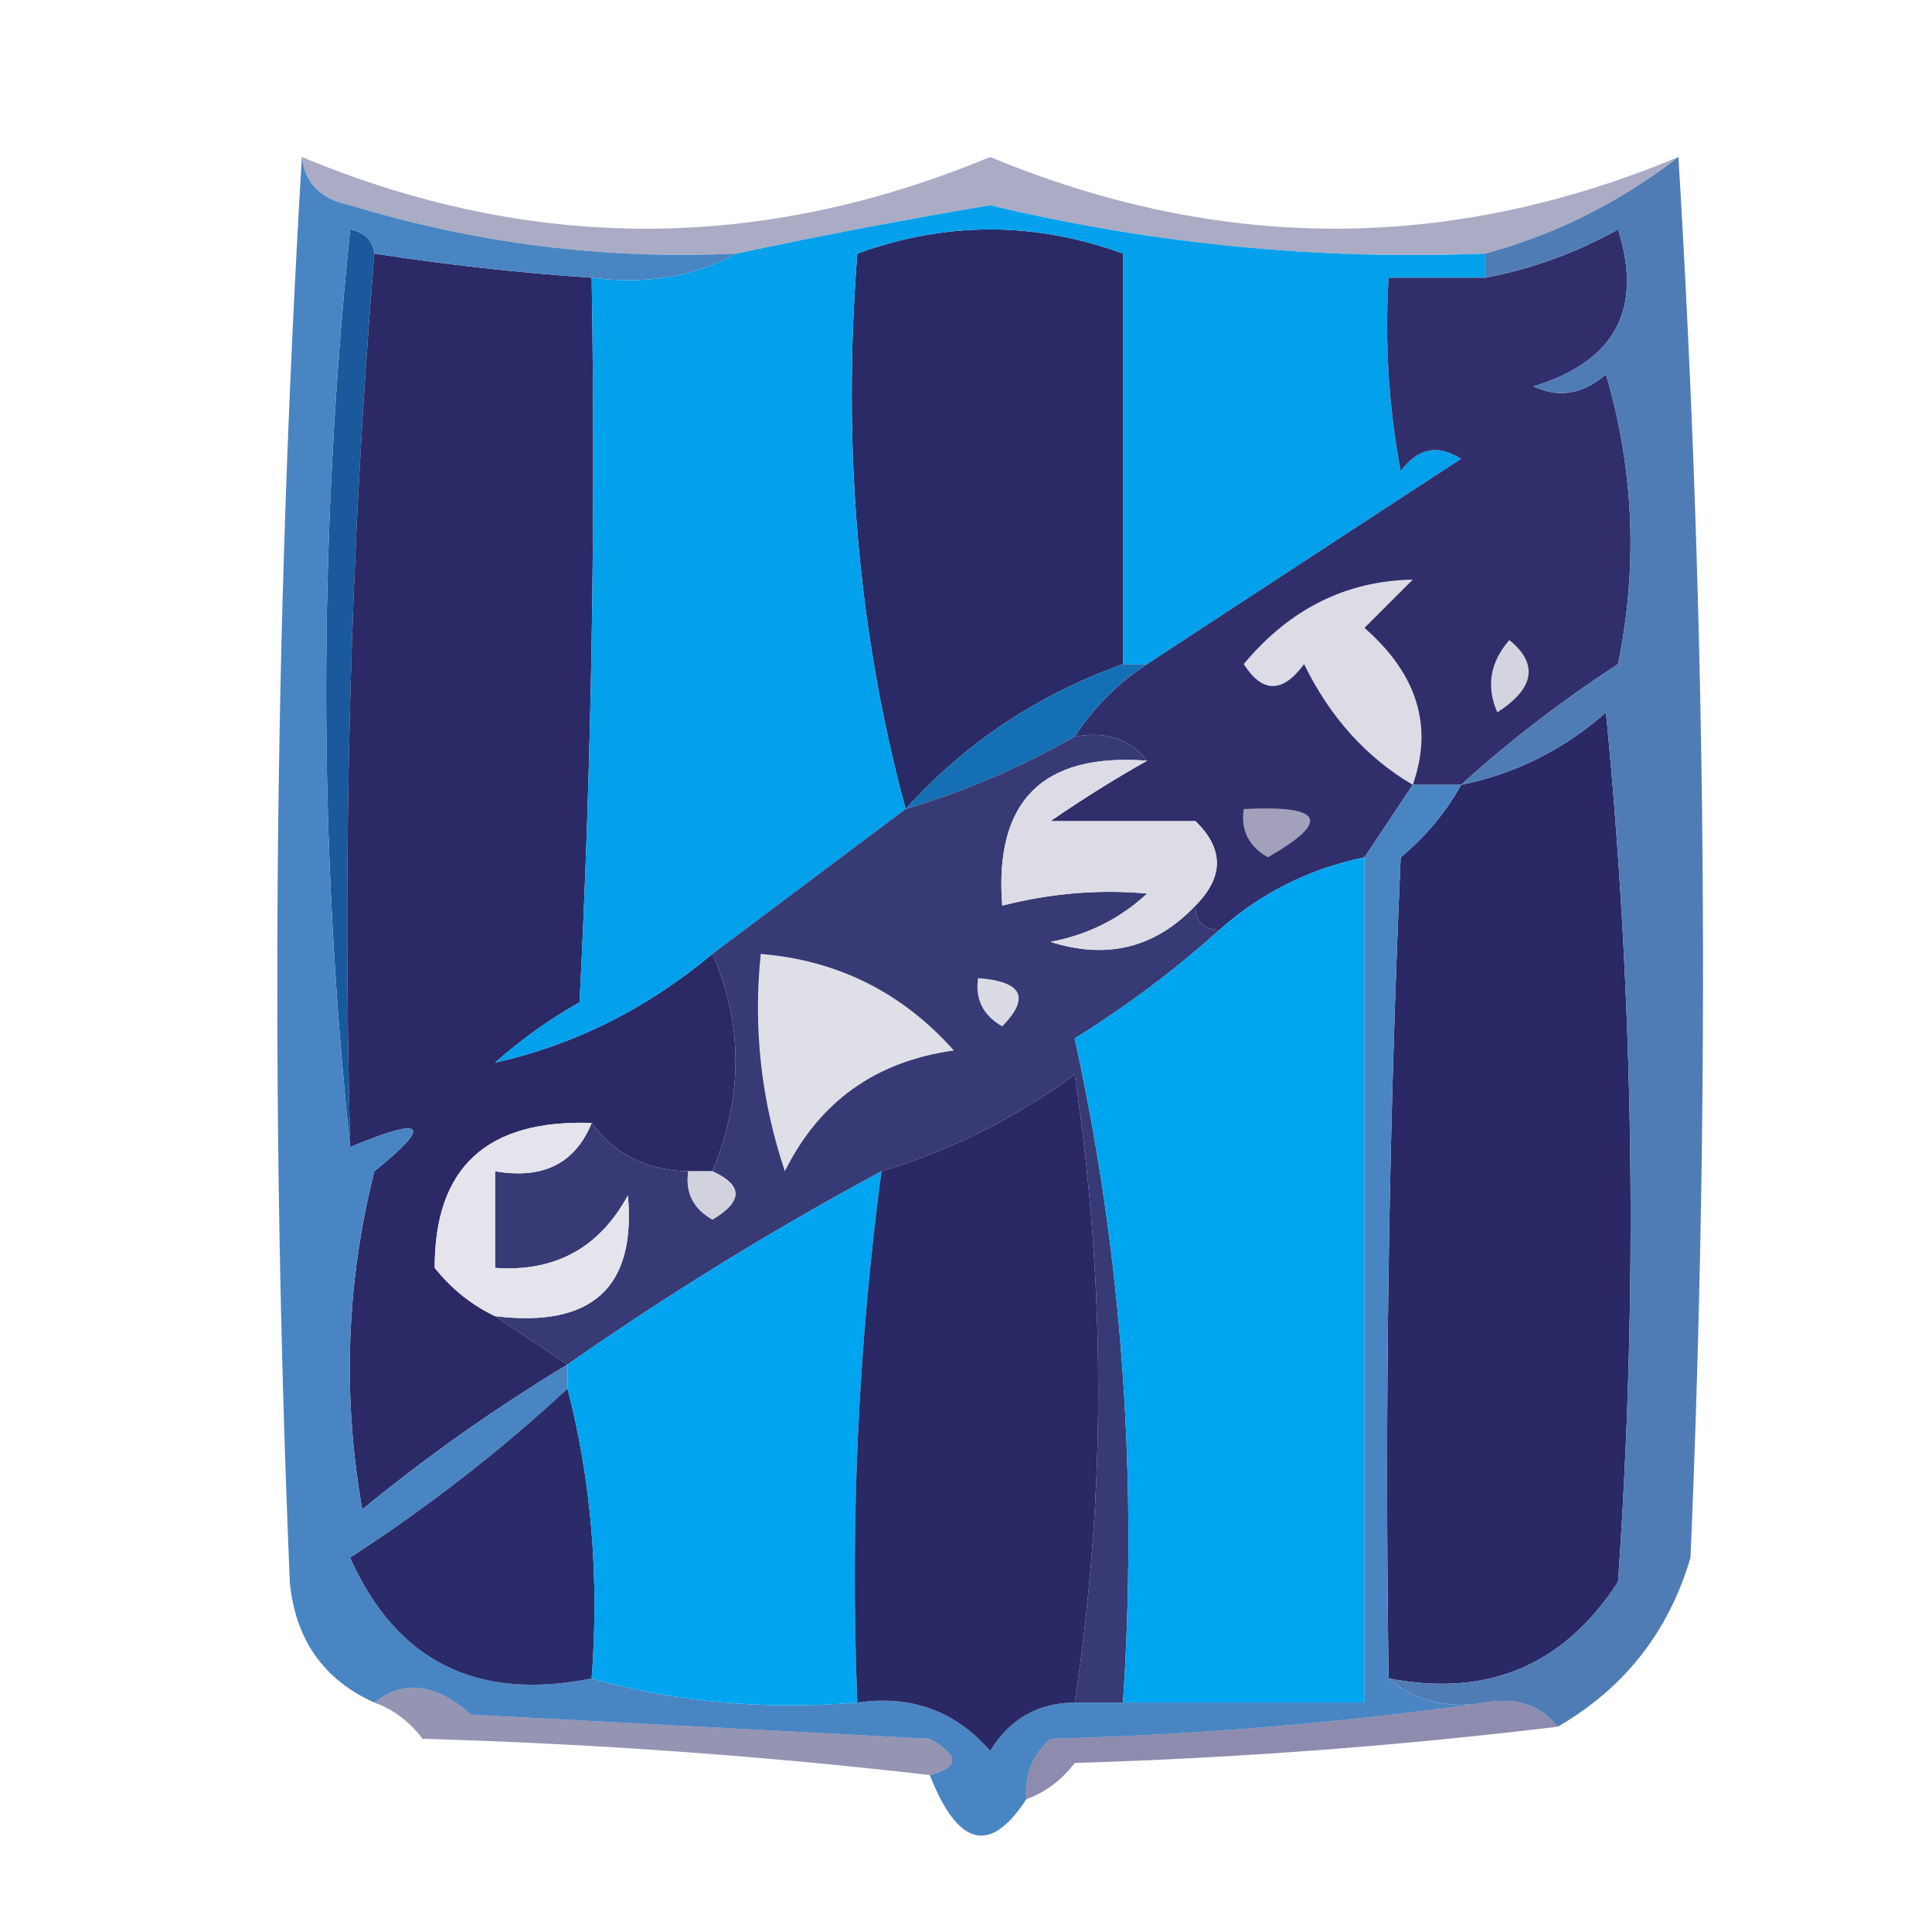 <?xml version="1.0" encoding="UTF-8"?>
<!DOCTYPE svg PUBLIC "-//W3C//DTD SVG 1.1//EN" "http://www.w3.org/Graphics/SVG/1.1/DTD/svg11.dtd">
<svg xmlns="http://www.w3.org/2000/svg" version="1.1" width="80px" height="80px" style="shape-rendering:geometricPrecision; text-rendering:geometricPrecision; image-rendering:optimizeQuality; fill-rule:evenodd; clip-rule:evenodd" xmlns:xlink="http://www.w3.org/1999/xlink">
<g><path style="opacity:1" fill="#19599c" d="M 15.5,10.5 C 14.505,22.655 14.171,34.989 14.5,47.5C 13.175,34.994 13.175,22.327 14.5,9.5C 15.107,9.624 15.44,9.957 15.5,10.5 Z"/></g>
<g><path style="opacity:1" fill="#2a2a67" d="M 46.5,27.5 C 42.975,28.759 39.975,30.759 37.5,33.5C 35.535,26.239 34.868,18.573 35.5,10.5C 39.167,9.167 42.833,9.167 46.5,10.5C 46.5,16.167 46.5,21.833 46.5,27.5 Z"/></g>
<g><path style="opacity:0.471" fill="#4c4e83" d="M 12.5,6.5 C 21.988,10.46 31.488,10.46 41,6.5C 50.524,10.458 60.024,10.458 69.5,6.5C 67.07,8.381 64.404,9.715 61.5,10.5C 54.569,10.775 47.736,10.108 41,8.5C 37.473,9.091 33.973,9.758 30.5,10.5C 25.049,10.755 19.716,10.088 14.5,8.5C 13.287,8.253 12.62,7.586 12.5,6.5 Z"/></g>
<g><path style="opacity:1" fill="#2b2a67" d="M 15.5,10.5 C 18.482,10.963 21.482,11.296 24.5,11.5C 24.666,21.506 24.5,31.506 24,41.5C 22.745,42.211 21.579,43.044 20.5,44C 23.771,43.274 26.771,41.774 29.5,39.5C 30.775,42.396 30.775,45.396 29.5,48.5C 29.167,48.5 28.833,48.5 28.5,48.5C 26.801,48.473 25.467,47.806 24.5,46.5C 20.157,46.347 17.99,48.347 18,52.5C 18.708,53.38 19.542,54.047 20.5,54.5C 21.5,55.167 22.5,55.833 23.5,56.5C 20.546,58.281 17.713,60.281 15,62.5C 14.172,57.798 14.338,53.131 15.5,48.5C 17.937,46.536 17.603,46.203 14.5,47.5C 14.171,34.989 14.505,22.655 15.5,10.5 Z"/></g>
<g><path style="opacity:1" fill="#03a0eb" d="M 61.5,10.5 C 61.5,10.833 61.5,11.167 61.5,11.5C 60.167,11.5 58.833,11.5 57.5,11.5C 57.336,14.187 57.503,16.854 58,19.5C 58.718,18.549 59.551,18.383 60.5,19C 56.138,21.844 51.805,24.677 47.5,27.5C 47.167,27.5 46.833,27.5 46.5,27.5C 46.5,21.833 46.5,16.167 46.5,10.5C 42.833,9.167 39.167,9.167 35.5,10.5C 34.868,18.573 35.535,26.239 37.5,33.5C 34.833,35.5 32.167,37.5 29.5,39.5C 26.771,41.774 23.771,43.274 20.5,44C 21.579,43.044 22.745,42.211 24,41.5C 24.5,31.506 24.666,21.506 24.5,11.5C 26.735,11.795 28.735,11.461 30.5,10.5C 33.973,9.758 37.473,9.091 41,8.5C 47.736,10.108 54.569,10.775 61.5,10.5 Z"/></g>
<g><path style="opacity:1" fill="#302f6b" d="M 60.5,32.5 C 59.833,32.5 59.167,32.5 58.5,32.5C 57.833,33.5 57.167,34.5 56.5,35.5C 54.216,35.975 52.216,36.975 50.5,38.5C 49.833,38.5 49.5,38.167 49.5,37.5C 50.684,36.312 50.684,35.145 49.5,34C 47.5,34 45.5,34 43.5,34C 44.858,33.066 46.192,32.232 47.5,31.5C 46.791,30.596 45.791,30.263 44.5,30.5C 45.306,29.272 46.306,28.272 47.5,27.5C 51.805,24.677 56.138,21.844 60.5,19C 59.551,18.383 58.718,18.549 58,19.5C 57.503,16.854 57.336,14.187 57.5,11.5C 58.833,11.5 60.167,11.5 61.5,11.5C 63.441,11.131 65.275,10.464 67,9.5C 68.042,12.804 66.875,14.97 63.5,16C 64.549,16.492 65.549,16.326 66.5,15.5C 67.66,19.459 67.826,23.459 67,27.5C 64.648,29.03 62.481,30.697 60.5,32.5 Z"/></g>
<g><path style="opacity:1" fill="#dddce6" d="M 58.5,32.5 C 56.567,31.358 55.067,29.692 54,27.5C 53.107,28.711 52.274,28.711 51.5,27.5C 53.394,25.219 55.728,24.052 58.5,24C 57.833,24.667 57.167,25.333 56.5,26C 58.689,27.911 59.356,30.077 58.5,32.5 Z"/></g>
<g><path style="opacity:1" fill="#d4d3e0" d="M 62.5,26.5 C 63.712,27.497 63.546,28.497 62,29.5C 61.53,28.423 61.697,27.423 62.5,26.5 Z"/></g>
<g><path style="opacity:1" fill="#2a2865" d="M 57.5,69.5 C 57.334,58.162 57.5,46.828 58,35.5C 59.045,34.627 59.878,33.627 60.5,32.5C 62.757,32.038 64.757,31.038 66.5,29.5C 67.666,41.486 67.833,53.486 67,65.5C 64.761,68.962 61.594,70.295 57.5,69.5 Z"/></g>
<g><path style="opacity:1" fill="#507cb6" d="M 69.5,6.5 C 70.662,25.662 70.829,44.996 70,64.5C 69.093,67.572 67.26,69.906 64.5,71.5C 63.791,70.596 62.791,70.263 61.5,70.5C 59.901,70.768 58.568,70.434 57.5,69.5C 61.594,70.295 64.761,68.962 67,65.5C 67.833,53.486 67.666,41.486 66.5,29.5C 64.757,31.038 62.757,32.038 60.5,32.5C 62.481,30.697 64.648,29.03 67,27.5C 67.826,23.459 67.66,19.459 66.5,15.5C 65.549,16.326 64.549,16.492 63.5,16C 66.875,14.97 68.042,12.804 67,9.5C 65.275,10.464 63.441,11.131 61.5,11.5C 61.5,11.167 61.5,10.833 61.5,10.5C 64.404,9.715 67.07,8.381 69.5,6.5 Z"/></g>
<g><path style="opacity:1" fill="#156fb4" d="M 46.5,27.5 C 46.833,27.5 47.167,27.5 47.5,27.5C 46.306,28.272 45.306,29.272 44.5,30.5C 42.313,31.758 39.98,32.758 37.5,33.5C 39.975,30.759 42.975,28.759 46.5,27.5 Z"/></g>
<g><path style="opacity:1" fill="#373a75" d="M 44.5,30.5 C 45.791,30.263 46.791,30.596 47.5,31.5C 43.167,31.167 41.167,33.167 41.5,37.5C 43.512,36.986 45.512,36.819 47.5,37C 46.377,38.044 45.044,38.71 43.5,39C 45.84,39.748 47.84,39.248 49.5,37.5C 49.5,38.167 49.833,38.5 50.5,38.5C 48.684,40.137 46.684,41.637 44.5,43C 46.456,51.901 47.122,61.068 46.5,70.5C 45.833,70.5 45.167,70.5 44.5,70.5C 45.802,61.892 45.802,53.226 44.5,44.5C 42.045,46.297 39.378,47.63 36.5,48.5C 32.027,50.905 27.694,53.572 23.5,56.5C 22.5,55.833 21.5,55.167 20.5,54.5C 24.509,54.986 26.342,53.32 26,49.5C 24.814,51.677 22.981,52.677 20.5,52.5C 20.5,51.167 20.5,49.833 20.5,48.5C 22.483,48.843 23.817,48.176 24.5,46.5C 25.467,47.806 26.801,48.473 28.5,48.5C 28.369,49.376 28.703,50.043 29.5,50.5C 30.773,49.743 30.773,49.077 29.5,48.5C 30.775,45.396 30.775,42.396 29.5,39.5C 32.167,37.5 34.833,35.5 37.5,33.5C 39.98,32.758 42.313,31.758 44.5,30.5 Z"/></g>
<g><path style="opacity:1" fill="#dddce6" d="M 47.5,31.5 C 46.192,32.232 44.858,33.066 43.5,34C 45.5,34 47.5,34 49.5,34C 50.684,35.145 50.684,36.312 49.5,37.5C 47.84,39.248 45.84,39.748 43.5,39C 45.044,38.71 46.377,38.044 47.5,37C 45.512,36.819 43.512,36.986 41.5,37.5C 41.167,33.167 43.167,31.167 47.5,31.5 Z"/></g>
<g><path style="opacity:1" fill="#4985c3" d="M 12.5,6.5 C 12.62,7.586 13.287,8.253 14.5,8.5C 19.716,10.088 25.049,10.755 30.5,10.5C 28.735,11.461 26.735,11.795 24.5,11.5C 21.482,11.296 18.482,10.963 15.5,10.5C 15.44,9.957 15.107,9.624 14.5,9.5C 13.175,22.327 13.175,34.994 14.5,47.5C 17.603,46.203 17.937,46.536 15.5,48.5C 14.338,53.131 14.172,57.798 15,62.5C 17.713,60.281 20.546,58.281 23.5,56.5C 23.5,56.833 23.5,57.167 23.5,57.5C 20.75,60.055 17.75,62.388 14.5,64.5C 16.413,68.79 19.746,70.457 24.5,69.5C 27.962,70.482 31.629,70.815 35.5,70.5C 37.722,70.178 39.556,70.845 41,72.5C 41.816,71.177 42.983,70.511 44.5,70.5C 45.167,70.5 45.833,70.5 46.5,70.5C 49.833,70.5 53.167,70.5 56.5,70.5C 56.5,58.833 56.5,47.167 56.5,35.5C 57.167,34.5 57.833,33.5 58.5,32.5C 59.167,32.5 59.833,32.5 60.5,32.5C 59.878,33.627 59.045,34.627 58,35.5C 57.5,46.828 57.334,58.162 57.5,69.5C 58.568,70.434 59.901,70.768 61.5,70.5C 55.681,71.328 49.681,71.828 43.5,72C 42.748,72.671 42.414,73.504 42.5,74.5C 41.001,76.802 39.668,76.469 38.5,73.5C 39.738,73.19 39.738,72.69 38.5,72C 32.167,71.667 25.833,71.333 19.5,71C 18.054,69.702 16.721,69.535 15.5,70.5C 13.39,69.547 12.223,67.881 12,65.5C 11.171,45.662 11.338,25.996 12.5,6.5 Z"/></g>
<g><path style="opacity:1" fill="#2a2b68" d="M 23.5,57.5 C 24.483,61.298 24.817,65.298 24.5,69.5C 19.746,70.457 16.413,68.79 14.5,64.5C 17.75,62.388 20.75,60.055 23.5,57.5 Z"/></g>
<g><path style="opacity:1" fill="#01a4ee" d="M 36.5,48.5 C 35.536,55.746 35.203,63.08 35.5,70.5C 31.629,70.815 27.962,70.482 24.5,69.5C 24.817,65.298 24.483,61.298 23.5,57.5C 23.5,57.167 23.5,56.833 23.5,56.5C 27.694,53.572 32.027,50.905 36.5,48.5 Z"/></g>
<g><path style="opacity:1" fill="#e5e4ec" d="M 24.5,46.5 C 23.817,48.176 22.483,48.843 20.5,48.5C 20.5,49.833 20.5,51.167 20.5,52.5C 22.981,52.677 24.814,51.677 26,49.5C 26.342,53.32 24.509,54.986 20.5,54.5C 19.542,54.047 18.708,53.38 18,52.5C 17.99,48.347 20.157,46.347 24.5,46.5 Z"/></g>
<g><path style="opacity:1" fill="#d2d2de" d="M 28.5,48.5 C 28.833,48.5 29.167,48.5 29.5,48.5C 30.773,49.077 30.773,49.743 29.5,50.5C 28.703,50.043 28.369,49.376 28.5,48.5 Z"/></g>
<g><path style="opacity:1" fill="#2a2966" d="M 44.5,70.5 C 42.983,70.511 41.816,71.177 41,72.5C 39.556,70.845 37.722,70.178 35.5,70.5C 35.203,63.08 35.536,55.746 36.5,48.5C 39.378,47.63 42.045,46.297 44.5,44.5C 45.802,53.226 45.802,61.892 44.5,70.5 Z"/></g>
<g><path style="opacity:1" fill="#dbdbe5" d="M 40.5,40.5 C 42.337,40.639 42.67,41.306 41.5,42.5C 40.703,42.043 40.369,41.376 40.5,40.5 Z"/></g>
<g><path style="opacity:1" fill="#dfdfe8" d="M 31.5,39.5 C 34.691,39.762 37.358,41.096 39.5,43.5C 36.264,43.947 33.931,45.614 32.5,48.5C 31.516,45.572 31.183,42.572 31.5,39.5 Z"/></g>
<g><path style="opacity:1" fill="#00a5f0" d="M 56.5,35.5 C 56.5,47.167 56.5,58.833 56.5,70.5C 53.167,70.5 49.833,70.5 46.5,70.5C 47.122,61.068 46.456,51.901 44.5,43C 46.684,41.637 48.684,40.137 50.5,38.5C 52.216,36.975 54.216,35.975 56.5,35.5 Z"/></g>
<g><path style="opacity:1" fill="#a2a0bb" d="M 51.5,33.5 C 54.797,33.329 55.131,33.995 52.5,35.5C 51.703,35.043 51.369,34.376 51.5,33.5 Z"/></g>
<g><path style="opacity:0.584" fill="#49487d" d="M 15.5,70.5 C 16.721,69.535 18.054,69.702 19.5,71C 25.833,71.333 32.167,71.667 38.5,72C 39.738,72.69 39.738,73.19 38.5,73.5C 31.579,72.703 24.579,72.203 17.5,72C 16.956,71.283 16.289,70.783 15.5,70.5 Z"/></g>
<g><path style="opacity:0.584" fill="#3e3b74" d="M 61.5,70.5 C 62.791,70.263 63.791,70.596 64.5,71.5C 57.913,72.295 51.246,72.795 44.5,73C 43.956,73.717 43.289,74.217 42.5,74.5C 42.414,73.504 42.748,72.671 43.5,72C 49.681,71.828 55.681,71.328 61.5,70.5 Z"/></g>
</svg>
